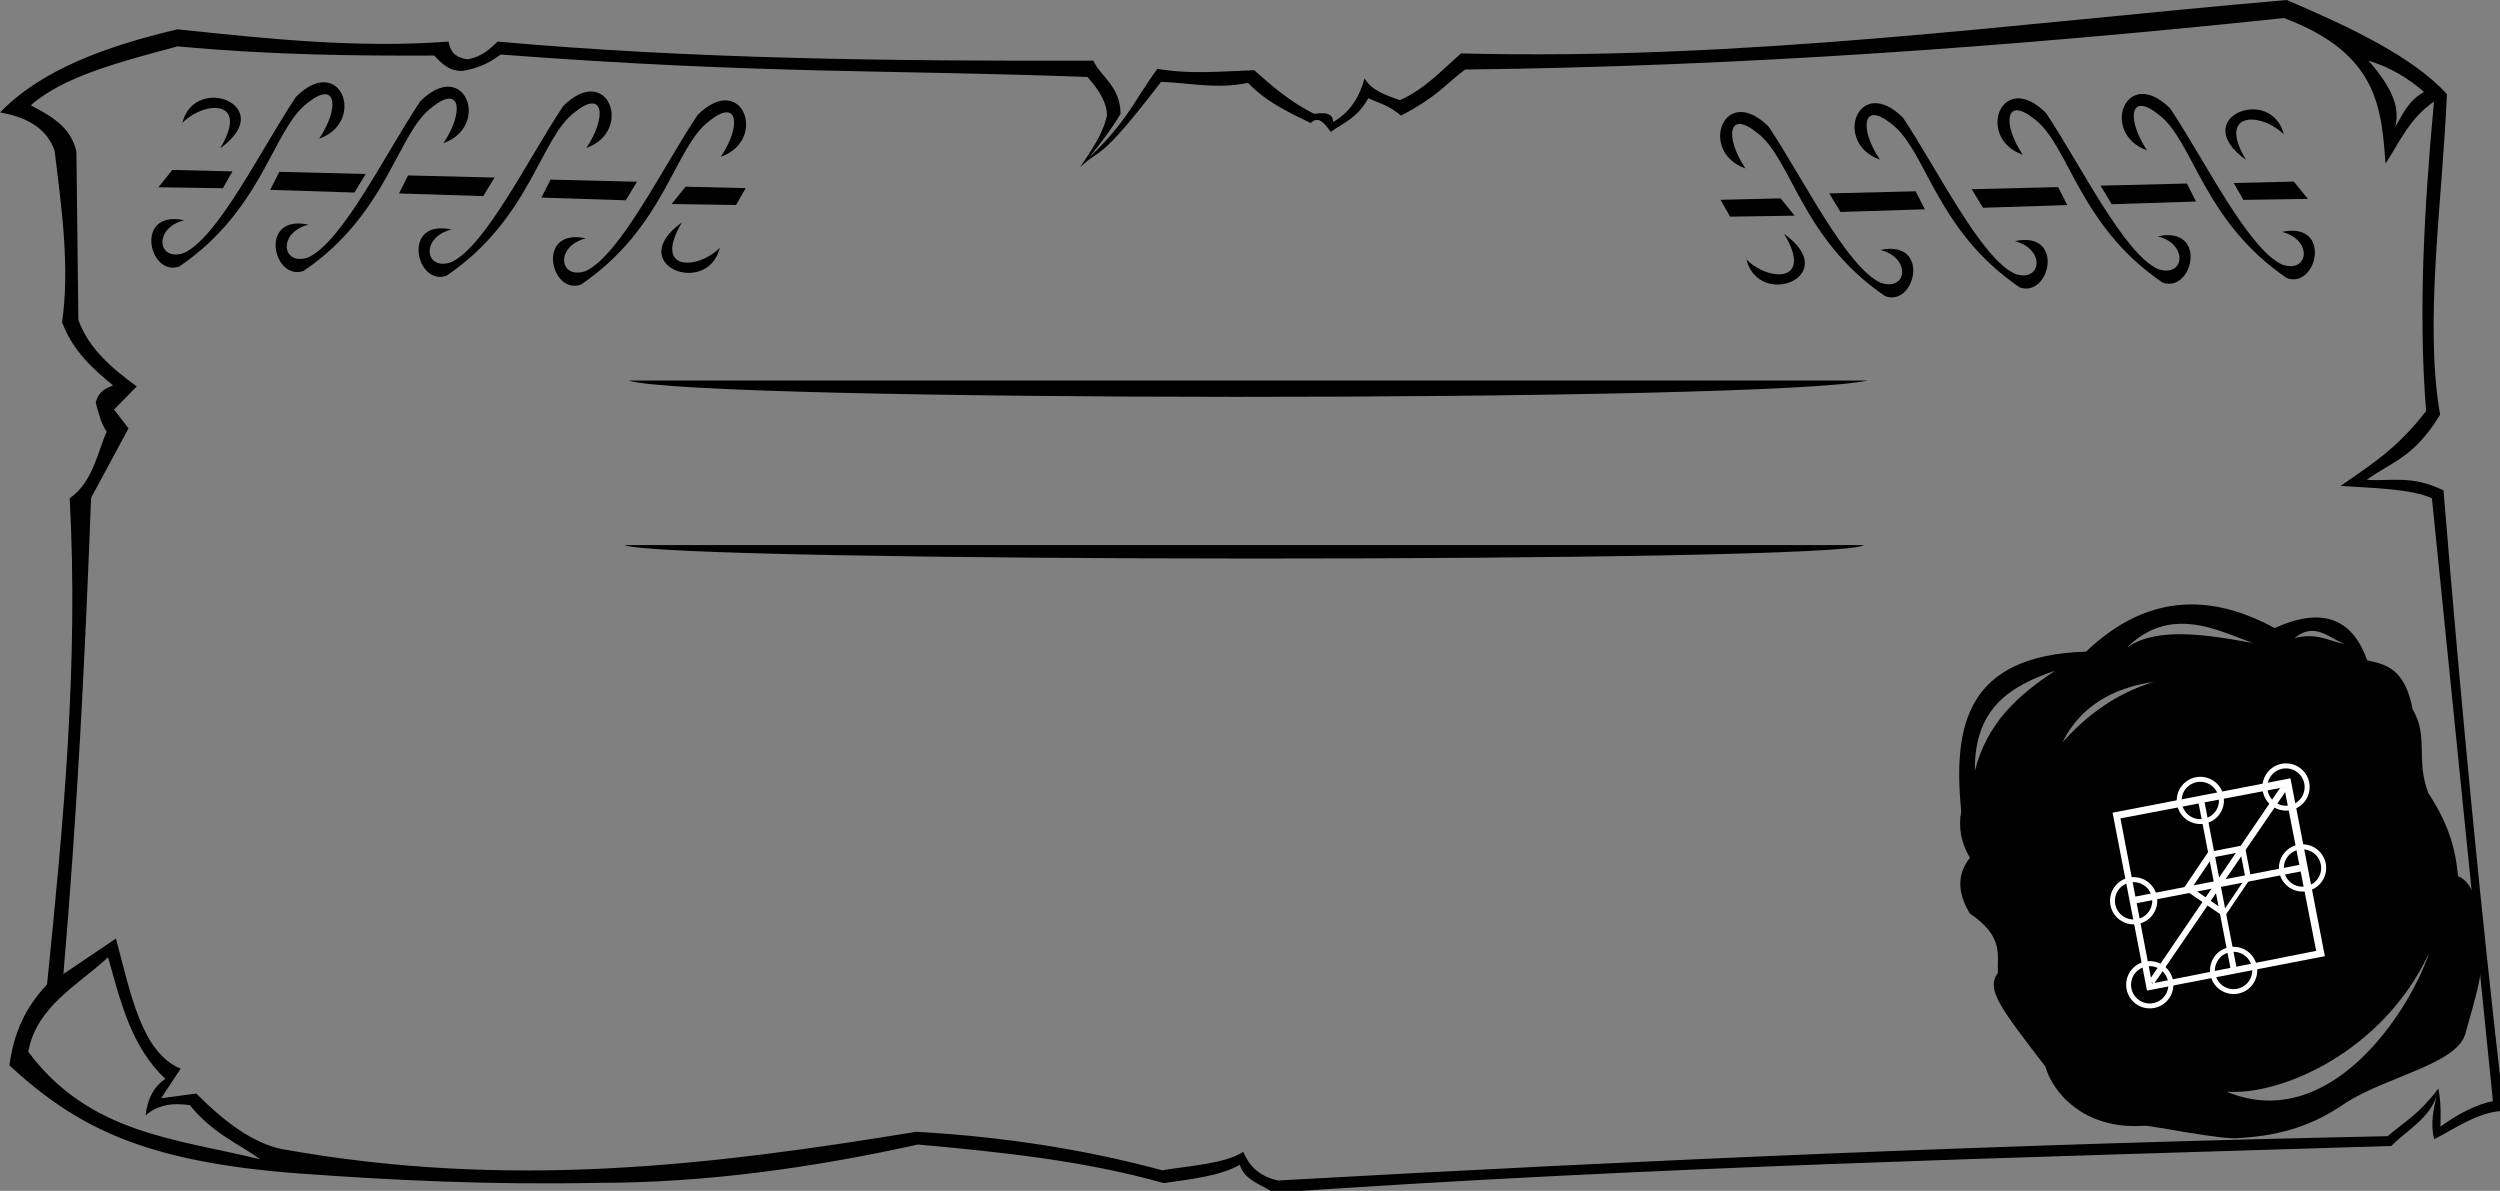 <?xml version="1.0" encoding="UTF-8" standalone="no"?>
<!-- Created with Inkscape (http://www.inkscape.org/) -->

<svg
   width="134.132mm"
   height="63.892mm"
   viewBox="0 0 134.132 63.892"
   version="1.1"
   id="svg6376"
   inkscape:version="1.1.2 (b8e25be833, 2022-02-05)"
   sodipodi:docname="login_page.svg"
   xmlns:inkscape="http://www.inkscape.org/namespaces/inkscape"
   xmlns:sodipodi="http://sodipodi.sourceforge.net/DTD/sodipodi-0.dtd"
   xmlns="http://www.w3.org/2000/svg"
   xmlns:svg="http://www.w3.org/2000/svg">
  <rect x="0" y="0" width="134.132" height="63.892" fill="#808080" stroke="none"/>
  <sodipodi:namedview
     id="namedview6378"
     pagecolor="#ffffff"
     bordercolor="#999999"
     borderopacity="1"
     inkscape:pageshadow="0"
     inkscape:pageopacity="0"
     inkscape:pagecheckerboard="0"
     inkscape:document-units="mm"
     showgrid="false"
     inkscape:zoom="0.70710678"
     inkscape:cx="-72.831998"
     inkscape:cy="60.811183"
     inkscape:window-width="1920"
     inkscape:window-height="1017"
     inkscape:window-x="-8"
     inkscape:window-y="-8"
     inkscape:window-maximized="1"
     inkscape:current-layer="layer5" />
  <defs
     id="defs6373" />
  <g
     inkscape:groupmode="layer"
     id="layer5"
     inkscape:label="Слой 3"
     style="display:inline"
     transform="translate(-2.337,-0.548)">
    <path
       id="path6530"
       style="fill:#000000;fill-opacity:1;stroke:none;stroke-width:1px;stroke-linecap:butt;stroke-linejoin:miter;stroke-opacity:1"
       d="M 471.801,2.07 C 416.478,6.83 362.114,14.357 304.633,12.881 c -3.855,3.352 -7.179,7.089 -12.361,9.475 -2.891,-1.015 -5.806,-2.007 -7.176,-4.416 -0.982,3.473 -2.623,6.639 -6.348,8.832 -0.103,-1.144 -0.502,-2.141 -3.863,-1.656 -4.753,-2.356 -8.473,-5.575 -12.145,-8.832 -6.419,0.209 -12.661,0.892 -19.596,-0.275 -4.357,5.865 -6.014,10.606 -13.799,17.939 2.384,-2.937 4.512,-5.732 6.348,-8.832 -0.047,-5.601 -3.953,-7.416 -5.52,-10.764 -40.617,0.095 -81.081,-0.324 -120.607,-3.863 -1.594,1.54 -3.205,3.065 -6.07,3.588 -2.9,-0.39 -3.53,-1.916 -3.865,-3.588 C 81.153,11.876 62.935,9.913 44.711,8.004 30.176,11.47 17.16,16.202 8.832,24.84 c 6.167,1.045 9.654,3.738 11.039,7.727 1.441,11.747 3.101,23.532 1.518,34.775 2.278,5.918 6.261,9.399 10.324,12.768 -1.411,0.579 -2.861,1.069 -3.514,3.416 0.576,2.31 1.148,4.422 2.244,5.953 -1.652,3.272 -2.671,10.184 -7.514,13.465 1.805,33.33 -1.247,65.639 -4.586,98.455 -4.404,4.596 -6.802,9.998 -7.609,16.393 13.796,12.662 27.414,19.506 58.545,21.857 19,1.383 38.673,2.346 60.596,1.902 21.597,-1e-4 43.194,-2.981 64.791,-7.758 16.769,1.518 33.506,3.224 49.764,7.807 5.572,-0.803 11.345,-1.405 15.416,-3.709 0.864,3.098 4.318,3.976 6.83,5.66 77.056,-5.327 151.464,-7.123 226.281,-9.465 3.247,-3.252 7.782,-5.62 9.172,-10.148 -0.594,2.771 -1.282,5.508 -0.488,8.783 4.49,-2.265 8.792,-5.523 14.148,-5.758 -4.771,-40.984 -8.765,-82.967 -12.25,-125.605 -6.389,-3.141 -10.546,-1.822 -15.523,-2.141 4.874,-3.617 9.487,-4.366 14.834,-13.178 -3.258,-18.75 0.447,-42.915 1.381,-64.926 C 497.389,13.654 485.07,7.729 471.801,2.07 Z m -0.551,3.656 c 19.16,7.166 19.684,18.351 20.561,29.461 2.849,-4.394 4.897,-9.188 9.797,-12.557 -2.03,21.955 -3.176,43.279 -1.586,62.648 -6.138,7.986 -11.675,11.158 -17.318,15.18 6.81,0.44 14.157,0.558 18.49,2.484 L 513.545,225 c -3.406,0.705 -6.959,2.519 -10.625,5.174 0.011,-2.336 0.189,-4.409 -0.414,-7.729 -4.032,5.34 -6.955,6.793 -10.281,9.66 -76.314,1.56 -150.909,4.841 -224.654,8.971 -3.993,-0.884 -5.891,-3.101 -7.037,-5.797 -3.73,2.405 -10.524,2.767 -16.422,3.727 -14.821,-4.008 -31.247,-6.732 -49.746,-7.797 -40.835,6.688 -82.224,11.89 -128.695,3.463 -5.562,-1.215 -11.284,-5.307 -17.105,-11.199 l -7.117,0.943 3.953,-5.986 c -7.949,-3.233 -10.157,-15.364 -13.109,-26.342 l -10.641,7.184 c 2.762,-31.834 4.395,-64.045 5.604,-96.396 l 7.58,-14.08 -2.926,-3.807 4.586,-4.684 C 31.485,76.622 26.796,72.699 24.688,66.84 L 24.287,32.705 c -1.184,-5.003 -5.182,-7.192 -9.246,-9.314 6.73,-5.937 18.366,-8.857 29.738,-11.938 18.895,1.748 35.604,1.933 51.955,1.863 1.546,1.679 3.165,3.234 5.795,3.105 3.691,-0.649 5.782,-1.938 7.658,-3.312 52.832,3.998 79.21,3.037 118.814,4.555 2.736,3.051 3.955,5.595 3.932,7.727 -0.712,3.642 -3.134,7.093 -5.451,10.557 4.425,-4.21 3.564,-0.542 16.422,-17.318 5.814,0.229 11.287,1.537 17.594,0.207 3.679,3.881 8.214,5.956 12.695,8.143 1.665,-1.622 2.852,0.209 4.072,1.793 2.57,-1.897 5.258,-2.672 7.59,-6.83 2.135,1.04 3.791,1.2 6.623,3.518 7.425,-3.853 8.891,-6.269 12.971,-9.314 C 361.122,15.513 416.312,11.498 471.25,5.727 Z m 17.121,8.617 c 4.542,1.413 8.148,3.643 11.221,6.342 -3.283,1.842 -4.301,4.59 -5.855,7.123 1.304,-4.599 -1.567,-9.048 -5.365,-13.465 z M 30.703,195.883 c 2.509,8.915 4.634,18.029 11.592,24.631 -2.235,1.47 -3.607,3.889 -4.002,7.383 2.573,-2.255 5.665,-2.564 8.971,-2.07 4.615,5.7 9.502,7.577 14.281,10.971 -16.754,-4.137 -34.609,-5.101 -47.006,-21.787 1.668,-9.131 9.91,-13.392 16.164,-19.127 z"
       transform="scale(0.265)"
       sodipodi:nodetypes="cccccccccccccccccccccccccccccccccccccccccccccccccccccccccccccccccccccccccccccccccccccccccccc" />
    <path
       style="fill:#000000;fill-opacity:1;stroke:none;stroke-width:0.303px;stroke-linecap:butt;stroke-linejoin:miter;stroke-opacity:1"
       d="m 12.218,12.363 c -2.706,-0.576 -1.889,3.069 -0.257,2.481 4.531,-3.081 5.008,-7.404 6.898,-8.788 1.548,-1.24 1.704,0.291 0.602,1.933 2.54,-0.896 1.161,-4.624 -1.243,-2.247 -1.878,2.818 -4.17,7.535 -6.013,8.381 -1.419,0.479 -1.655,-1.333 0.014,-1.759 z"
       id="path14947"
       sodipodi:nodetypes="ccccccc" />
    <path
       style="fill:#000000;fill-opacity:1;stroke:none;stroke-width:0.303px;stroke-linecap:butt;stroke-linejoin:miter;stroke-opacity:1"
       d="m 18.887,12.6 c -2.706,-0.576 -1.889,3.069 -0.257,2.481 4.531,-3.081 5.008,-7.404 6.898,-8.788 1.548,-1.24 1.704,0.291 0.602,1.933 2.54,-0.896 1.161,-4.624 -1.243,-2.247 -1.878,2.818 -4.17,7.535 -6.013,8.381 -1.419,0.479 -1.655,-1.333 0.014,-1.759 z"
       id="path14947-6"
       sodipodi:nodetypes="ccccccc" />
    <path
       style="fill:#000000;fill-opacity:1;stroke:none;stroke-width:0.303px;stroke-linecap:butt;stroke-linejoin:miter;stroke-opacity:1"
       d="m 26.555,12.858 c -2.706,-0.576 -1.889,3.069 -0.257,2.481 4.531,-3.081 5.008,-7.404 6.898,-8.788 1.548,-1.24 1.704,0.291 0.602,1.933 2.54,-0.896 1.161,-4.624 -1.243,-2.247 -1.878,2.818 -4.17,7.535 -6.013,8.381 -1.419,0.479 -1.655,-1.333 0.014,-1.759 z"
       id="path14947-7"
       sodipodi:nodetypes="ccccccc" />
    <path
       style="fill:#000000;fill-opacity:1;stroke:none;stroke-width:0.303px;stroke-linecap:butt;stroke-linejoin:miter;stroke-opacity:1"
       d="m 33.768,13.334 c -2.706,-0.576 -1.889,3.069 -0.257,2.481 4.531,-3.081 5.008,-7.404 6.898,-8.788 1.548,-1.24 1.704,0.291 0.602,1.933 2.54,-0.896 1.161,-4.624 -1.243,-2.247 -1.878,2.818 -4.17,7.535 -6.013,8.381 -1.419,0.479 -1.655,-1.333 0.014,-1.759 z"
       id="path14947-2"
       sodipodi:nodetypes="ccccccc" />
    <path
       style="fill:#000000;fill-opacity:1;stroke:none;stroke-width:0.265px;stroke-linecap:butt;stroke-linejoin:miter;stroke-opacity:1"
       d="M 12.122,7.138 C 12.798,4.452 17.307,6.243 14.148,8.507 15.746,5.861 13.321,5.939 12.122,7.138 Z"
       id="path18959"
       sodipodi:nodetypes="ccc" />
    <path
       style="fill:#000000;fill-opacity:1;stroke:none;stroke-width:0.265px;stroke-linecap:butt;stroke-linejoin:miter;stroke-opacity:1"
       d="m 40.958,13.843 c -0.677,2.686 -5.185,0.895 -2.026,-1.369 -1.598,2.646 0.827,2.568 2.026,1.369 z"
       id="path18959-4"
       sodipodi:nodetypes="ccc" />
    <path
       style="fill:#000000;fill-opacity:1;stroke:none;stroke-width:0.265px;stroke-linecap:butt;stroke-linejoin:miter;stroke-opacity:1"
       d="m 11.583,9.666 3.227,0.077 -0.516,0.904 -3.459,-0.052 z"
       id="path19775"
       sodipodi:nodetypes="ccccc" />
    <path
       style="fill:#000000;fill-opacity:1;stroke:none;stroke-width:0.265px;stroke-linecap:butt;stroke-linejoin:miter;stroke-opacity:1"
       d="m 39.12,10.565 3.227,0.077 -0.516,0.904 -3.459,-0.052 z"
       id="path19775-4"
       sodipodi:nodetypes="ccccc" />
    <path
       style="fill:#000000;fill-opacity:1;stroke:none;stroke-width:0.294px;stroke-linecap:butt;stroke-linejoin:miter;stroke-opacity:1"
       d="M 17.323,9.769 21.959,9.883 21.356,10.878 16.833,10.735 Z"
       id="path19775-7"
       sodipodi:nodetypes="ccccc" />
    <path
       style="fill:#000000;fill-opacity:1;stroke:none;stroke-width:0.294px;stroke-linecap:butt;stroke-linejoin:miter;stroke-opacity:1"
       d="m 24.232,9.961 4.637,0.114 -0.603,0.995 -4.523,-0.143 z"
       id="path19775-7-6"
       sodipodi:nodetypes="ccccc" />
    <path
       style="fill:#000000;fill-opacity:1;stroke:none;stroke-width:0.294px;stroke-linecap:butt;stroke-linejoin:miter;stroke-opacity:1"
       d="m 31.876,10.185 4.637,0.114 -0.603,0.995 -4.523,-0.143 z"
       id="path19775-7-7"
       sodipodi:nodetypes="ccccc" />
    <path
       style="fill:#000000;fill-opacity:1;stroke:none;stroke-width:0.303px;stroke-linecap:butt;stroke-linejoin:miter;stroke-opacity:1"
       d="m 124.776,12.989 c 2.706,-0.576 1.889,3.069 0.257,2.481 -4.531,-3.081 -5.008,-7.404 -6.898,-8.788 -1.548,-1.24 -1.704,0.291 -0.602,1.933 -2.54,-0.896 -1.161,-4.624 1.243,-2.247 1.878,2.818 4.17,7.535 6.013,8.381 1.419,0.479 1.655,-1.333 -0.014,-1.759 z"
       id="path14947-0"
       sodipodi:nodetypes="ccccccc" />
    <path
       style="fill:#000000;fill-opacity:1;stroke:none;stroke-width:0.303px;stroke-linecap:butt;stroke-linejoin:miter;stroke-opacity:1"
       d="m 118.107,13.226 c 2.706,-0.576 1.889,3.069 0.257,2.481 -4.531,-3.081 -5.008,-7.404 -6.898,-8.788 -1.548,-1.24 -1.704,0.291 -0.602,1.933 -2.54,-0.896 -1.161,-4.624 1.243,-2.247 1.878,2.818 4.17,7.535 6.013,8.381 1.419,0.479 1.655,-1.333 -0.014,-1.759 z"
       id="path14947-6-2"
       sodipodi:nodetypes="ccccccc" />
    <path
       style="fill:#000000;fill-opacity:1;stroke:none;stroke-width:0.303px;stroke-linecap:butt;stroke-linejoin:miter;stroke-opacity:1"
       d="m 110.439,13.484 c 2.706,-0.576 1.889,3.069 0.257,2.481 -4.531,-3.081 -5.008,-7.404 -6.898,-8.788 -1.548,-1.24 -1.704,0.291 -0.602,1.933 -2.54,-0.896 -1.161,-4.624 1.243,-2.247 1.878,2.818 4.17,7.535 6.013,8.381 1.419,0.479 1.655,-1.333 -0.014,-1.759 z"
       id="path14947-7-5"
       sodipodi:nodetypes="ccccccc" />
    <path
       style="fill:#000000;fill-opacity:1;stroke:none;stroke-width:0.303px;stroke-linecap:butt;stroke-linejoin:miter;stroke-opacity:1"
       d="m 103.227,13.959 c 2.706,-0.576 1.889,3.069 0.257,2.481 -4.531,-3.081 -5.008,-7.404 -6.898,-8.788 -1.548,-1.24 -1.704,0.291 -0.602,1.933 -2.54,-0.896 -1.161,-4.624 1.243,-2.247 1.878,2.818 4.17,7.535 6.013,8.381 1.419,0.479 1.655,-1.333 -0.014,-1.759 z"
       id="path14947-2-6"
       sodipodi:nodetypes="ccccccc" />
    <path
       style="fill:#000000;fill-opacity:1;stroke:none;stroke-width:0.265px;stroke-linecap:butt;stroke-linejoin:miter;stroke-opacity:1"
       d="m 124.873,7.763 c -0.677,-2.686 -5.185,-0.895 -2.026,1.369 -1.598,-2.646 0.827,-2.568 2.026,-1.369 z"
       id="path18959-8"
       sodipodi:nodetypes="ccc" />
    <path
       style="fill:#000000;fill-opacity:1;stroke:none;stroke-width:0.265px;stroke-linecap:butt;stroke-linejoin:miter;stroke-opacity:1"
       d="m 96.036,14.468 c 0.677,2.686 5.185,0.895 2.026,-1.369 1.598,2.646 -0.827,2.568 -2.026,1.369 z"
       id="path18959-4-6"
       sodipodi:nodetypes="ccc" />
    <path
       style="fill:#000000;fill-opacity:1;stroke:none;stroke-width:0.265px;stroke-linecap:butt;stroke-linejoin:miter;stroke-opacity:1"
       d="m 125.411,10.291 -3.227,0.077 0.516,0.904 3.459,-0.052 z"
       id="path19775-49"
       sodipodi:nodetypes="ccccc" />
    <path
       style="fill:#000000;fill-opacity:1;stroke:none;stroke-width:0.265px;stroke-linecap:butt;stroke-linejoin:miter;stroke-opacity:1"
       d="m 97.874,11.191 -3.227,0.077 0.516,0.904 3.459,-0.052 z"
       id="path19775-4-8"
       sodipodi:nodetypes="ccccc" />
    <path
       style="fill:#000000;fill-opacity:1;stroke:none;stroke-width:0.294px;stroke-linecap:butt;stroke-linejoin:miter;stroke-opacity:1"
       d="m 119.671,10.395 -4.637,0.114 0.603,0.995 4.523,-0.143 z"
       id="path19775-7-8"
       sodipodi:nodetypes="ccccc" />
    <path
       style="fill:#000000;fill-opacity:1;stroke:none;stroke-width:0.294px;stroke-linecap:butt;stroke-linejoin:miter;stroke-opacity:1"
       d="m 112.762,10.586 -4.637,0.114 0.603,0.995 4.523,-0.143 z"
       id="path19775-7-6-3"
       sodipodi:nodetypes="ccccc" />
    <path
       style="fill:#000000;fill-opacity:1;stroke:none;stroke-width:0.294px;stroke-linecap:butt;stroke-linejoin:miter;stroke-opacity:1"
       d="m 105.118,10.811 -4.637,0.114 0.603,0.995 4.523,-0.143 z"
       id="path19775-7-7-9"
       sodipodi:nodetypes="ccccc" />
    <path
       style="opacity:1;fill:#000000;fill-opacity:1;stroke:none;stroke-width:0.265px;stroke-linecap:butt;stroke-linejoin:miter;stroke-opacity:1"
       d="m 36.041,20.963 c 3.575,1.154 61.272,1.186 66.505,0 z"
       id="path20702-2"
       sodipodi:nodetypes="ccc" />
    <path
       style="opacity:1;fill:#000000;fill-opacity:1;stroke:none;stroke-width:0.265px;stroke-linecap:butt;stroke-linejoin:miter;stroke-opacity:1"
       d="m 35.834,29.793 c 2.233,0.948 65.558,0.98 66.505,0 z"
       id="path20702-9"
       sodipodi:nodetypes="ccc" />
    <path
       id="path28119"
       style="display:inline;opacity:1;fill:#000000;fill-opacity:1;stroke:none;stroke-width:1px;stroke-linecap:butt;stroke-linejoin:miter;stroke-opacity:1"
       d="m 452.287,124.445 c -7.76,0.064 -14.747,3.474 -21.119,9.555 -24.458,0.764 -26.925,15.271 -25.279,32.35 -0.611,3.363 0.022,6.477 1.768,9.369 -2.597,3.299 -2.589,7.071 0,11.312 6.871,4.672 5.509,8.246 5.656,12.021 -2.426,3.306 0.316,6.846 9.635,18.977 1.32,4.822 7.422,12.869 20.076,11.959 1.241,-0.089 16.145,3.019 19.256,2.475 8.769,-0.487 15.277,-2.803 21.391,-7.069 8.213,-5.295 22.189,-7.8 24.219,-13.79 1.593,-5.987 4.879,-15.098 3.182,-22.096 -0.941,-3.851 -1.005,-8.433 -4.596,-10.076 -0.532,-5.955 -2.141,-10.865 -6.012,-16.795 -2.619,-6.89 0.131,-11.317 -3.182,-16.971 -1.541,-8.174 -5.346,-9.098 -9.191,-9.898 -2.9,-8.203 -8.771,-11.058 -18.738,-6.541 -6.082,-3.303 -11.755,-4.825 -17.064,-4.781 z m -1.906,3.912 c 5.262,-0.066 10.315,2.38 14.494,3.893 -9.87,-1.826 -19.436,-3.196 -25.375,0.875 3.583,-3.501 7.281,-4.722 10.881,-4.768 z m 26.564,1.443 c 2.407,-0.006 4.439,1.87 6.68,2.699 -3.264,-0.645 -5.786,-2.404 -10.25,-1.25 1.305,-1.055 2.476,-1.447 3.57,-1.449 z m -52.033,8.068 c -7.35,4.817 -13.803,10.531 -16.25,20.25 -0.18,-12.777 7.344,-17.258 16.25,-20.25 z M 444.875,140.125 c -7.845,2.405 -13.645,6.855 -18.5,12.25 3.471,-6.948 9.696,-10.969 18.5,-12.25 z m 55.756,54.859 c -4.001,11.96 -20.138,36.776 -41.012,28.107 10.956,0.858 31.734,-8.059 41.012,-28.107 z"
       transform="scale(0.265)"
       sodipodi:nodetypes="sccccccscccccccccssccssccsccccccccc" />
  </g>
  <g
     inkscape:groupmode="layer"
     id="layer4"
     inkscape:label="Слой 2"
     style="display:inline"
     transform="translate(-2.337,-0.548)">
    <g
       inkscape:label="Слой 1"
       id="layer1-0"
       transform="matrix(0.274,-0.053,0.053,0.274,79.527,26.072)">
      <path
         style="fill:#ffffff;fill-opacity:1;stroke:none;stroke-width:0.265px;stroke-linecap:butt;stroke-linejoin:miter;stroke-opacity:1"
         d="m 115.722,121.135 31.807,-31.6 c 0.413,0 1.101,0.231 1.101,0.231 l -0.516,0.962 -31.687,31.324 z"
         id="path19222"
         sodipodi:nodetypes="cccccc" />
      <path
         style="fill:#ffffff;fill-opacity:1;stroke:none;stroke-width:0.265px;stroke-linecap:butt;stroke-linejoin:miter;stroke-opacity:1"
         d="m 131.469,89.156 v 32.933 h 1.168 V 88.864 Z"
         id="path19884" />
      <path
         style="fill:#ffffff;fill-opacity:1;stroke:none;stroke-width:0.265px;stroke-linecap:butt;stroke-linejoin:miter;stroke-opacity:1"
         d="m 148.82,104.871 h -32.943 v 1.291 h 33.046 z"
         id="path19954" />
      <path
         id="path20022"
         style="fill:#ffffff;fill-opacity:1;stroke:none;stroke-width:0.319px;stroke-linecap:butt;stroke-linejoin:miter;stroke-opacity:1"
         d="m 131.49,99.134 -6.031,6.031 6.717,6.81 6.468,-6.468 v -6.374 z m 0.608,1.169 h 5.488 v 5.113 l -5.223,5.223 -5.246,-5.355 z" />
      <path
         id="rect18339"
         style="display:inline;fill:#ffffff;fill-opacity:1;fill-rule:evenodd;stroke-width:0.265"
         d="M 114.893,88.207 V 123.038 h 34.831 V 88.207 Z m 1.275,1.361 32.045,0.09 0.065,32.057 -32.174,0.155 z"
         sodipodi:nodetypes="cccccccccc" />
      <path
         id="circle18559"
         style="display:inline;fill:#ffffff;fill-opacity:1;fill-rule:evenodd;stroke-width:0.297"
         d="m 115.656,101.059 a 4.539,4.539 0 0 0 -4.539,4.539 4.539,4.539 0 0 0 4.539,4.539 4.539,4.539 0 0 0 4.539,-4.539 4.539,4.539 0 0 0 -4.539,-4.539 z m -0.015,0.964 a 3.585,3.585 0 0 1 3.585,3.585 3.585,3.585 0 0 1 -3.585,3.585 3.585,3.585 0 0 1 -3.585,-3.585 3.585,3.585 0 0 1 3.585,-3.585 z" />
      <path
         id="circle18559-9"
         style="display:inline;fill:#ffffff;fill-opacity:1;fill-rule:evenodd;stroke-width:0.297"
         d="m 131.907,84.556 a 4.539,4.539 0 0 0 -4.539,4.539 4.539,4.539 0 0 0 4.539,4.539 4.539,4.539 0 0 0 4.539,-4.539 4.539,4.539 0 0 0 -4.539,-4.539 z m -0.015,0.964 a 3.585,3.585 0 0 1 3.585,3.585 3.585,3.585 0 0 1 -3.585,3.585 3.585,3.585 0 0 1 -3.585,-3.585 3.585,3.585 0 0 1 3.585,-3.585 z" />
      <path
         id="circle18559-2"
         style="display:inline;fill:#ffffff;fill-opacity:1;fill-rule:evenodd;stroke-width:0.297"
         d="m 148.572,85.151 a 4.539,4.539 0 0 0 -4.539,4.539 4.539,4.539 0 0 0 4.539,4.539 4.539,4.539 0 0 0 4.539,-4.539 4.539,4.539 0 0 0 -4.539,-4.539 z m -0.015,0.964 a 3.585,3.585 0 0 1 3.585,3.585 3.585,3.585 0 0 1 -3.585,3.585 3.585,3.585 0 0 1 -3.585,-3.585 3.585,3.585 0 0 1 3.585,-3.585 z" />
      <path
         id="circle18559-1"
         style="display:inline;fill:#ffffff;fill-opacity:1;fill-rule:evenodd;stroke-width:0.297"
         d="m 148.734,101.032 a 4.539,4.539 0 0 0 -4.539,4.539 4.539,4.539 0 0 0 4.539,4.539 4.539,4.539 0 0 0 4.539,-4.539 4.539,4.539 0 0 0 -4.539,-4.539 z m -0.015,0.964 a 3.585,3.585 0 0 1 3.585,3.585 3.585,3.585 0 0 1 -3.585,3.585 3.585,3.585 0 0 1 -3.585,-3.585 3.585,3.585 0 0 1 3.585,-3.585 z" />
      <path
         id="circle18559-8"
         style="display:inline;fill:#ffffff;fill-opacity:1;fill-rule:evenodd;stroke-width:0.297"
         d="m 131.984,117.86 a 4.539,4.539 0 0 0 -4.539,4.539 4.539,4.539 0 0 0 4.539,4.539 4.539,4.539 0 0 0 4.539,-4.539 4.539,4.539 0 0 0 -4.539,-4.539 z m -0.015,0.964 a 3.585,3.585 0 0 1 3.585,3.585 3.585,3.585 0 0 1 -3.585,3.585 3.585,3.585 0 0 1 -3.585,-3.585 3.585,3.585 0 0 1 3.585,-3.585 z" />
      <path
         id="circle18559-6"
         style="display:inline;fill:#ffffff;fill-opacity:1;fill-rule:evenodd;stroke-width:0.297"
         d="m 115.634,117.504 a 4.539,4.539 0 0 0 -4.539,4.539 4.539,4.539 0 0 0 4.539,4.539 4.539,4.539 0 0 0 4.539,-4.539 4.539,4.539 0 0 0 -4.539,-4.539 z m -0.015,0.964 a 3.585,3.585 0 0 1 3.585,3.585 3.585,3.585 0 0 1 -3.585,3.585 3.585,3.585 0 0 1 -3.585,-3.585 3.585,3.585 0 0 1 3.585,-3.585 z" />
    </g>
  </g>
</svg>
